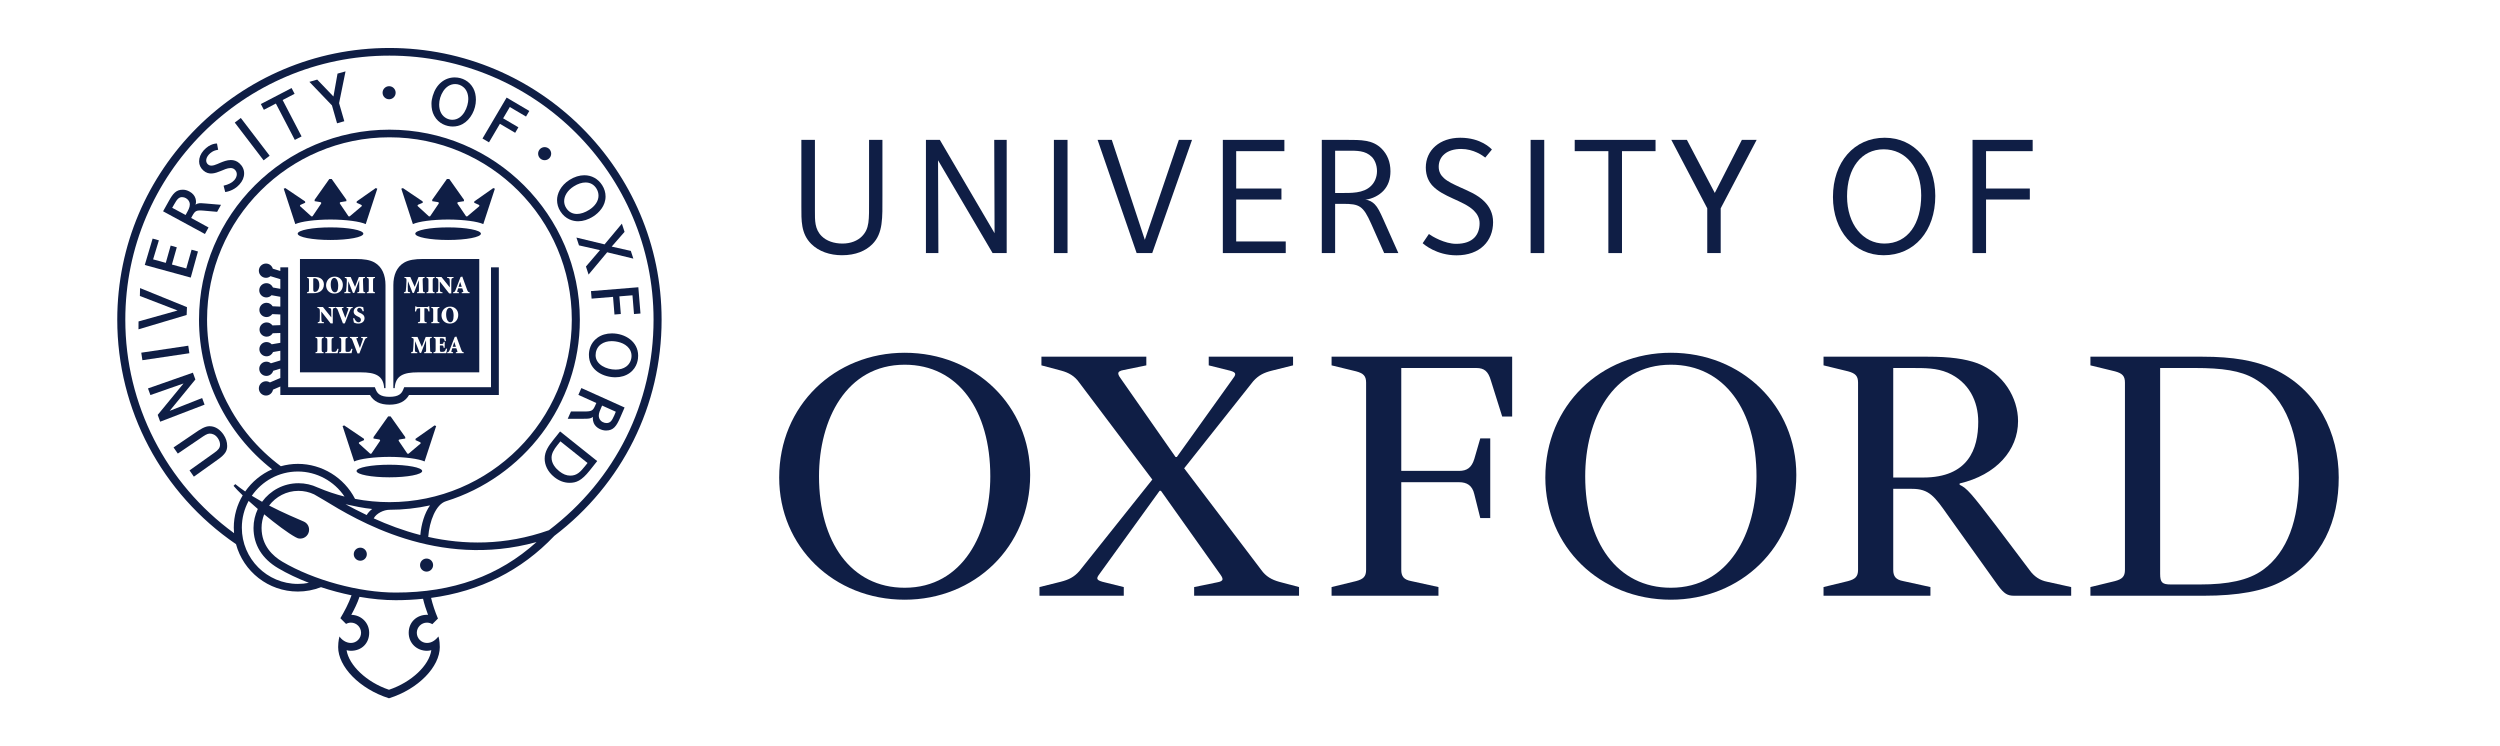 <svg width="268" height="80" viewBox="0 0 268 80" fill="none" xmlns="http://www.w3.org/2000/svg">
<path d="M52.635 28.659C52.635 28.659 52.635 40.718 52.635 41.506C51.87 41.506 43.33 41.506 43.33 41.506L43.224 41.769C43.062 42.169 42.772 42.54 41.755 42.54C40.74 42.54 40.45 42.169 40.288 41.769L40.182 41.506C40.182 41.506 31.657 41.506 30.891 41.506C30.891 40.718 30.891 28.659 30.891 28.659H30.051V29.05L29.244 28.802C29.151 28.485 28.861 28.252 28.514 28.252C28.092 28.252 27.748 28.595 27.748 29.017C27.748 29.44 28.092 29.783 28.514 29.783C28.699 29.783 28.866 29.715 28.998 29.606L30.051 29.929V30.962L29.26 30.82C29.143 30.547 28.872 30.356 28.556 30.356C28.134 30.356 27.79 30.698 27.79 31.121C27.79 31.544 28.134 31.886 28.556 31.886C28.774 31.886 28.97 31.794 29.11 31.647L30.051 31.816V32.869L29.224 32.833C29.09 32.61 28.849 32.459 28.57 32.459C28.148 32.459 27.804 32.802 27.804 33.224C27.804 33.647 28.148 33.99 28.57 33.99C28.825 33.99 29.049 33.864 29.189 33.672L30.051 33.711V34.854L29.206 34.885C29.067 34.691 28.84 34.562 28.584 34.562C28.162 34.562 27.819 34.905 27.819 35.328C27.819 35.75 28.162 36.093 28.584 36.093C28.861 36.093 29.101 35.945 29.235 35.725L30.051 35.696V36.75L29.126 36.909C28.987 36.76 28.79 36.666 28.57 36.666C28.148 36.666 27.804 37.009 27.804 37.432C27.804 37.854 28.148 38.197 28.57 38.197C28.883 38.197 29.153 38.008 29.271 37.737L30.051 37.603V38.638L29.04 38.946C28.908 38.837 28.741 38.769 28.556 38.769C28.134 38.769 27.79 39.111 27.79 39.534C27.79 39.957 28.134 40.299 28.556 40.299C28.904 40.299 29.194 40.067 29.287 39.75L30.051 39.516V40.517L28.934 40.999C28.814 40.919 28.669 40.872 28.514 40.872C28.092 40.872 27.748 41.215 27.748 41.637C27.748 42.06 28.092 42.403 28.514 42.403C28.89 42.403 29.202 42.13 29.266 41.771L30.051 41.432V42.346C30.051 42.346 39.218 42.346 39.664 42.346C40.055 43.028 40.73 43.381 41.755 43.381C42.781 43.381 43.456 43.028 43.847 42.346C44.293 42.346 53.475 42.346 53.475 42.346V28.659H52.635Z" fill="#0F1E45"/>
<path d="M35.431 25.725C37.375 25.725 38.95 25.422 38.95 25.05C38.95 24.677 37.375 24.375 35.431 24.375C33.488 24.375 31.913 24.677 31.913 25.05C31.913 25.422 33.488 25.725 35.431 25.725Z" fill="#0F1E45"/>
<path d="M40.275 20.162L38.244 21.589L38.227 21.734L38.709 21.951C38.804 21.999 38.806 22.075 38.757 22.122L37.482 23.198L37.361 23.188L36.457 21.856C36.395 21.77 36.417 21.683 36.526 21.665L37.133 21.566V21.413L35.56 19.191H35.301L33.729 21.413V21.566L34.336 21.665C34.445 21.683 34.468 21.77 34.405 21.856L33.501 23.188L33.38 23.198L32.189 22.122C32.14 22.075 32.141 21.999 32.236 21.951L32.719 21.734L32.702 21.589L30.587 20.162L30.416 20.229L31.657 24.024C32.288 23.74 33.736 23.541 35.431 23.533C37.127 23.541 38.575 23.74 39.206 24.024L40.447 20.229L40.275 20.162Z" fill="#0F1E45"/>
<path d="M41.741 51.168C43.684 51.168 45.259 50.866 45.259 50.493C45.259 50.12 43.684 49.818 41.741 49.818C39.798 49.818 38.223 50.12 38.223 50.493C38.223 50.866 39.798 51.168 41.741 51.168Z" fill="#0F1E45"/>
<path d="M46.585 45.605L44.554 47.032L44.537 47.177L45.019 47.394C45.115 47.442 45.116 47.519 45.067 47.565L43.791 48.642L43.671 48.631L42.767 47.299C42.705 47.213 42.727 47.127 42.836 47.109L43.443 47.01V46.857L41.87 44.635H41.611L40.039 46.857V47.01L40.646 47.109C40.755 47.127 40.777 47.213 40.715 47.299L39.811 48.631L39.69 48.642L38.499 47.565C38.45 47.519 38.451 47.442 38.546 47.394L39.03 47.177L39.012 47.032L36.897 45.605L36.725 45.672L37.967 49.467C38.598 49.184 40.046 48.984 41.741 48.976C43.437 48.984 44.885 49.184 45.515 49.467L46.757 45.672L46.585 45.605Z" fill="#0F1E45"/>
<path d="M48.035 25.725C49.979 25.725 51.554 25.422 51.554 25.05C51.554 24.677 49.979 24.375 48.035 24.375C46.092 24.375 44.517 24.677 44.517 25.05C44.517 25.422 46.092 25.725 48.035 25.725Z" fill="#0F1E45"/>
<path d="M52.879 20.162L50.848 21.589L50.831 21.734L51.314 21.951C51.409 21.999 51.41 22.075 51.361 22.122L50.086 23.198L49.965 23.188L49.061 21.856C48.999 21.77 49.021 21.683 49.13 21.665L49.737 21.566V21.413L48.164 19.191H47.906L46.334 21.413V21.566L46.94 21.665C47.049 21.683 47.072 21.77 47.009 21.856L46.106 23.188L45.985 23.198L44.793 22.108C44.744 22.061 44.745 21.985 44.841 21.937L45.324 21.734L45.306 21.589L43.191 20.162L43.02 20.229L44.262 24.024C44.892 23.74 46.34 23.541 48.036 23.533C49.731 23.541 51.179 23.74 51.809 24.024L53.051 20.229L52.879 20.162Z" fill="#0F1E45"/>
<path d="M41.325 30.566C41.325 29.486 40.96 28.615 40.169 28.151C39.673 27.86 39.002 27.764 38.175 27.764L32.156 27.764V39.916H38.706C40.216 39.916 41.104 40.256 41.182 41.611H41.326L41.325 30.566ZM36.907 31.329C37.035 31.318 37.086 31.291 37.102 31.192C37.115 31.109 37.132 30.967 37.145 30.723L37.175 30.182C37.194 29.845 37.172 29.815 36.961 29.796V29.691H37.59L38.059 30.753L38.469 29.691H39.12V29.796C38.916 29.815 38.906 29.826 38.913 30.107L38.94 31.004C38.948 31.301 38.953 31.309 39.147 31.328V31.433H38.308V31.328C38.509 31.309 38.517 31.301 38.514 31.004L38.506 30.061H38.495L37.978 31.404H37.834L37.343 30.155H37.338L37.319 30.75C37.311 30.98 37.314 31.108 37.324 31.191C37.335 31.291 37.394 31.315 37.568 31.328V31.433H36.907V31.329ZM38.424 33.962L38.385 33.943C38.165 33.841 37.915 33.702 37.915 33.415C37.915 33.113 38.135 32.866 38.555 32.866C38.639 32.866 38.724 32.877 38.802 32.898C38.864 32.914 38.907 32.925 38.941 32.936C38.951 33.041 38.971 33.172 39 33.354L38.882 33.373C38.823 33.196 38.729 33.006 38.518 33.006C38.381 33.006 38.285 33.11 38.285 33.239C38.285 33.373 38.389 33.45 38.56 33.528L38.62 33.555C38.866 33.668 39.078 33.804 39.078 34.117C39.078 34.447 38.813 34.688 38.397 34.688C38.29 34.688 38.18 34.667 38.108 34.642C38.027 34.615 37.971 34.594 37.939 34.578C37.917 34.455 37.883 34.311 37.85 34.131L37.968 34.096C38.024 34.252 38.183 34.549 38.445 34.549C38.584 34.549 38.691 34.458 38.691 34.284C38.692 34.126 38.588 34.037 38.424 33.962ZM36.661 33.151C36.709 33.3 36.921 33.828 37.02 34.091C37.103 33.863 37.274 33.351 37.318 33.225C37.373 33.061 37.358 33.032 37.237 33.019L37.157 33.01V32.907H37.806V33.011C37.652 33.031 37.615 33.044 37.51 33.287C37.494 33.325 37.167 34.12 36.967 34.667H36.761C36.575 34.185 36.324 33.523 36.227 33.271C36.139 33.04 36.086 33.027 35.956 33.011V32.907H36.822V33.011L36.731 33.022C36.632 33.033 36.632 33.056 36.661 33.151ZM35.885 29.651C36.376 29.651 36.754 30.011 36.754 30.541C36.754 31.115 36.362 31.473 35.849 31.473C35.307 31.473 34.956 31.079 34.956 30.587C34.957 30.153 35.246 29.651 35.885 29.651ZM32.907 31.433V31.329C33.102 31.312 33.124 31.294 33.124 31.005V30.12C33.124 29.831 33.102 29.812 32.928 29.797V29.692H33.711C34.041 29.692 34.313 29.757 34.493 29.93C34.619 30.051 34.723 30.249 34.723 30.48C34.723 31.147 34.217 31.433 33.598 31.433H32.907ZM34.69 36.226C34.505 36.242 34.484 36.261 34.484 36.549V37.434C34.484 37.723 34.505 37.741 34.69 37.758V37.862H33.822V37.758C34.007 37.742 34.028 37.723 34.028 37.434V36.55C34.028 36.261 34.007 36.242 33.822 36.226V36.121H34.69V36.226ZM34.733 34.648H34.065V34.544C34.183 34.538 34.253 34.501 34.266 34.407C34.276 34.323 34.287 34.176 34.287 33.895V33.402C34.287 33.204 34.282 33.169 34.229 33.094C34.188 33.037 34.121 33.019 34.025 33.011V32.907H34.617L35.509 34.019H35.514V33.66C35.514 33.378 35.504 33.231 35.493 33.148C35.48 33.054 35.407 33.02 35.23 33.011V32.907H35.913V33.011C35.779 33.017 35.709 33.054 35.696 33.148C35.686 33.231 35.675 33.379 35.675 33.66V34.667H35.444L34.453 33.403H34.447V33.896C34.447 34.177 34.458 34.324 34.469 34.407C34.482 34.502 34.554 34.536 34.731 34.545V34.648H34.733ZM36.193 37.862H34.864V37.758C35.068 37.742 35.089 37.723 35.089 37.434V36.55C35.089 36.261 35.068 36.242 34.888 36.226V36.121H35.759V36.226C35.566 36.242 35.545 36.261 35.545 36.55V37.469C35.545 37.608 35.55 37.675 35.598 37.699C35.641 37.721 35.703 37.724 35.786 37.724C35.872 37.724 35.987 37.716 36.043 37.646C36.086 37.596 36.132 37.523 36.174 37.381L36.29 37.4C36.274 37.501 36.217 37.78 36.193 37.862ZM37.688 37.862H36.358V37.758C36.562 37.742 36.583 37.723 36.583 37.434V36.55C36.583 36.261 36.562 36.242 36.383 36.226V36.121H37.254V36.226C37.06 36.242 37.039 36.261 37.039 36.55V37.469C37.039 37.608 37.045 37.675 37.093 37.699C37.136 37.721 37.197 37.724 37.28 37.724C37.366 37.724 37.481 37.716 37.538 37.646C37.581 37.596 37.626 37.523 37.669 37.381L37.784 37.4C37.769 37.501 37.712 37.78 37.688 37.862ZM39.365 36.226C39.212 36.244 39.175 36.258 39.07 36.502C39.054 36.539 38.727 37.335 38.527 37.881H38.32C38.135 37.399 37.884 36.737 37.787 36.485C37.699 36.255 37.645 36.241 37.516 36.225V36.12H38.382V36.225L38.29 36.236C38.192 36.246 38.192 36.27 38.221 36.364C38.269 36.514 38.481 37.042 38.58 37.304C38.663 37.077 38.834 36.565 38.877 36.439C38.933 36.276 38.917 36.246 38.797 36.233L38.717 36.225V36.12H39.365V36.226ZM40.196 29.796C40.011 29.812 39.99 29.831 39.99 30.12V31.004C39.99 31.293 40.011 31.312 40.196 31.328V31.433H39.328V31.328C39.513 31.312 39.534 31.293 39.534 31.004V30.12C39.534 29.831 39.513 29.812 39.328 29.796V29.691H40.196V29.796Z" fill="#0F1E45"/>
<path d="M33.711 29.826C33.649 29.826 33.614 29.835 33.595 29.845C33.582 29.85 33.58 29.912 33.58 29.979V31.008C33.58 31.246 33.638 31.292 33.767 31.292C33.997 31.292 34.231 31.038 34.231 30.563C34.231 29.987 33.939 29.826 33.711 29.826Z" fill="#0F1E45"/>
<path d="M35.899 31.336C36.13 31.336 36.256 31.114 36.256 30.629C36.256 30.09 36.063 29.793 35.832 29.793C35.626 29.793 35.455 30.029 35.455 30.497C35.455 30.983 35.636 31.336 35.899 31.336Z" fill="#0F1E45"/>
<path d="M48.695 36.664L48.529 37.175H48.872L48.703 36.664H48.695Z" fill="#0F1E45"/>
<path d="M49.324 30.234L49.158 30.746H49.501L49.332 30.234H49.324Z" fill="#0F1E45"/>
<path d="M47.825 33.708C47.825 34.193 48.007 34.547 48.27 34.547C48.5 34.547 48.626 34.325 48.626 33.84C48.626 33.301 48.433 33.004 48.203 33.004C47.996 33.004 47.825 33.239 47.825 33.708Z" fill="#0F1E45"/>
<path d="M45.317 27.764C44.49 27.764 43.819 27.859 43.324 28.151C42.533 28.615 42.167 29.486 42.167 30.566L42.166 41.611H42.31C42.387 40.256 43.276 39.916 44.785 39.916H51.377V27.764L45.317 27.764ZM46.729 29.691H47.321L48.212 30.803H48.218V30.444C48.218 30.163 48.207 30.016 48.197 29.932C48.183 29.839 48.11 29.804 47.934 29.796V29.691H48.617V29.796C48.483 29.801 48.413 29.839 48.399 29.932C48.389 30.016 48.378 30.163 48.378 30.444V31.452H48.148L47.157 30.187H47.151V30.68C47.151 30.962 47.162 31.109 47.172 31.192C47.186 31.286 47.258 31.32 47.434 31.329V31.433H46.768V31.329C46.885 31.323 46.955 31.286 46.968 31.192C46.979 31.109 46.99 30.962 46.99 30.68V30.187C46.99 29.989 46.984 29.954 46.931 29.879C46.891 29.823 46.824 29.805 46.728 29.796V29.691H46.729ZM49.124 33.756C49.124 34.329 48.733 34.688 48.219 34.688C47.678 34.688 47.327 34.294 47.327 33.801C47.327 33.367 47.615 32.866 48.255 32.866C48.746 32.866 49.124 33.225 49.124 33.756ZM47.103 34.544V34.648H46.235V34.544C46.42 34.528 46.441 34.508 46.441 34.219V33.335C46.441 33.046 46.42 33.027 46.235 33.011V32.907H47.103V33.011C46.919 33.028 46.897 33.046 46.897 33.336V34.22C46.897 34.508 46.918 34.527 47.103 34.544ZM45.724 31.329C45.909 31.312 45.93 31.294 45.93 31.005V30.12C45.93 29.831 45.909 29.812 45.724 29.797V29.692H46.592V29.797C46.407 29.812 46.386 29.831 46.386 30.12V31.005C46.386 31.294 46.407 31.312 46.592 31.329V31.433H45.724V31.329ZM45.74 34.544V34.648H44.803V34.544C45.018 34.528 45.039 34.508 45.039 34.219V33.046H44.993C44.813 33.046 44.741 33.078 44.698 33.126C44.667 33.166 44.634 33.236 44.599 33.386H44.487C44.498 33.161 44.514 32.977 44.518 32.84H44.602C44.642 32.901 44.669 32.907 44.741 32.907H45.809C45.88 32.907 45.892 32.89 45.935 32.84H46.018C46.021 32.952 46.034 33.18 46.048 33.378L45.931 33.386C45.89 33.226 45.861 33.156 45.821 33.11C45.775 33.062 45.686 33.046 45.558 33.046H45.494V34.219C45.494 34.508 45.515 34.527 45.74 34.544ZM43.964 31.433H43.303V31.329C43.431 31.318 43.482 31.291 43.498 31.192C43.512 31.109 43.528 30.967 43.541 30.723L43.571 30.182C43.59 29.845 43.569 29.815 43.357 29.796V29.691H43.986L44.455 30.753L44.865 29.691H45.516V29.796C45.312 29.815 45.302 29.826 45.31 30.107L45.336 31.004C45.344 31.301 45.349 31.309 45.543 31.328V31.433H44.704V31.328C44.905 31.309 44.913 31.301 44.91 31.004L44.902 30.061H44.891L44.374 31.404H44.23L43.74 30.155H43.734L43.715 30.75C43.707 30.98 43.71 31.108 43.72 31.191C43.731 31.291 43.791 31.315 43.964 31.328V31.433ZM46.311 37.862H45.473V37.758C45.673 37.74 45.682 37.731 45.679 37.434L45.671 36.491H45.66L45.143 37.834H44.999L44.509 36.585H44.503L44.484 37.18C44.476 37.41 44.479 37.538 44.49 37.621C44.501 37.721 44.56 37.745 44.734 37.758V37.862H44.072V37.758C44.201 37.747 44.252 37.721 44.268 37.621C44.281 37.538 44.297 37.396 44.31 37.153L44.34 36.611C44.359 36.274 44.338 36.245 44.126 36.226V36.121H44.756L45.224 37.182L45.634 36.121H46.285V36.226C46.082 36.244 46.071 36.255 46.079 36.536L46.106 37.434C46.114 37.731 46.119 37.739 46.312 37.758V37.862H46.311ZM47.836 37.862H46.472V37.758C46.678 37.742 46.7 37.723 46.7 37.434V36.55C46.7 36.261 46.678 36.242 46.499 36.226V36.121H47.769C47.771 36.167 47.785 36.363 47.798 36.563L47.681 36.571C47.653 36.44 47.625 36.365 47.581 36.322C47.539 36.276 47.45 36.26 47.308 36.26H47.263C47.161 36.26 47.156 36.26 47.156 36.354V36.871H47.29C47.52 36.871 47.528 36.855 47.555 36.651H47.672V37.283H47.555C47.528 37.048 47.52 37.031 47.29 37.031H47.156V37.468C47.156 37.607 47.161 37.674 47.209 37.698C47.252 37.72 47.314 37.723 47.397 37.723C47.504 37.723 47.622 37.706 47.681 37.642C47.726 37.594 47.772 37.495 47.812 37.366L47.93 37.385C47.916 37.517 47.86 37.79 47.836 37.862ZM49.711 37.862H48.869V37.758L48.95 37.747C49.049 37.734 49.054 37.707 49.02 37.611L48.923 37.337H48.484L48.403 37.594C48.369 37.71 48.369 37.736 48.492 37.75L48.569 37.758V37.862H47.945V37.758C48.083 37.74 48.123 37.728 48.211 37.504L48.746 36.119L48.931 36.081L49.113 36.587C49.228 36.907 49.343 37.222 49.445 37.496C49.531 37.728 49.58 37.742 49.71 37.758L49.711 37.862ZM50.34 31.433H49.498V31.329L49.579 31.318C49.678 31.305 49.683 31.278 49.649 31.181L49.552 30.908H49.113L49.032 31.165C48.998 31.28 48.998 31.307 49.121 31.32L49.198 31.329V31.433H48.574V31.329C48.711 31.31 48.752 31.299 48.84 31.074L49.375 29.689L49.56 29.651L49.742 30.158C49.857 30.477 49.972 30.793 50.074 31.066C50.16 31.299 50.208 31.312 50.339 31.329L50.34 31.433Z" fill="#0F1E45"/>
<path d="M38.624 60.11C39.011 60.11 39.324 59.796 39.324 59.41C39.324 59.023 39.011 58.709 38.624 58.709C38.237 58.709 37.923 59.023 37.923 59.41C37.923 59.796 38.237 60.11 38.624 60.11Z" fill="#0F1E45"/>
<path d="M45.728 61.278C46.115 61.278 46.429 60.964 46.429 60.578C46.429 60.191 46.115 59.877 45.728 59.877C45.342 59.877 45.028 60.191 45.028 60.578C45.028 60.964 45.342 61.278 45.728 61.278Z" fill="#0F1E45"/>
<path d="M41.713 10.641C42.1 10.641 42.413 10.328 42.413 9.941C42.413 9.554 42.1 9.24 41.713 9.24C41.326 9.24 41.012 9.554 41.012 9.941C41.012 10.328 41.326 10.641 41.713 10.641Z" fill="#0F1E45"/>
<path d="M58.386 17.173C58.773 17.173 59.087 16.859 59.087 16.472C59.087 16.085 58.773 15.771 58.386 15.771C57.999 15.771 57.686 16.085 57.686 16.472C57.686 16.859 57.999 17.173 58.386 17.173Z" fill="#0F1E45"/>
<path d="M23.949 46.571C24.218 46.958 24.354 47.373 24.353 47.802C24.352 48.291 24.189 48.688 23.312 49.295L20.783 51.098L20.317 50.427C20.317 50.427 22.909 48.583 22.951 48.553C23.398 48.244 23.588 48.019 23.589 47.664C23.59 47.44 23.507 47.195 23.345 46.962C23.092 46.597 22.767 46.481 22.48 46.48C22.22 46.48 21.94 46.662 21.441 47.01L19.062 48.624L18.605 47.966L20.869 46.432C21.499 45.99 22.001 45.687 22.467 45.688C23.148 45.689 23.644 46.131 23.949 46.571Z" fill="#0F1E45"/>
<path d="M15.864 41.639L20.678 39.951L20.944 40.681L18.19 44.044L21.67 42.668L21.93 43.378L17.172 45.206L16.906 44.476L19.673 41.108L16.124 42.35L15.864 41.639Z" fill="#0F1E45"/>
<path d="M15.144 37.808L20.182 37.06L20.301 37.867L15.264 38.614L15.144 37.808Z" fill="#0F1E45"/>
<path d="M14.995 31.728L15.015 30.883L20.043 32.926L20.008 33.765L14.845 35.304L14.851 34.458L19.037 33.285L14.995 31.728Z" fill="#0F1E45"/>
<path d="M19.593 20.336C18.873 20.337 18.54 20.749 18.081 21.579L17.483 22.651L21.969 25.085L22.356 24.385L20.492 23.367L20.601 23.166C20.915 22.599 21.023 22.512 21.823 22.58L23.277 22.708L23.692 21.956L22.017 21.813C21.681 21.782 21.416 21.757 21.201 21.82C21.128 21.84 21.043 21.884 20.959 21.943C20.979 21.852 21.013 21.764 21.014 21.671C21.015 21.527 20.995 21.386 20.952 21.256C20.854 20.957 20.641 20.715 20.318 20.536C20.077 20.403 19.837 20.335 19.593 20.336ZM18.687 21.879C18.986 21.336 19.199 21.13 19.514 21.132C19.631 21.132 19.779 21.161 19.927 21.243C20.118 21.349 20.264 21.525 20.318 21.714C20.34 21.788 20.348 21.861 20.348 21.934C20.345 22.236 20.177 22.541 20 22.858L19.896 23.047L18.46 22.276L18.687 21.879Z" fill="#0F1E45"/>
<path d="M25.167 13.141L25.815 12.646L28.906 16.694L28.258 17.189L25.167 13.141Z" fill="#0F1E45"/>
<path d="M27.963 11.153L31.258 9.438L31.58 10.056L30.298 10.723L32.328 14.623L31.604 14.999L29.574 11.1L28.285 11.771L27.963 11.153Z" fill="#0F1E45"/>
<path d="M36.182 7.892L37.041 7.652L36.35 11.06L36.91 12.994L36.133 13.218L35.585 11.298L33.167 8.775L34.005 8.532L35.745 10.345L36.182 7.892Z" fill="#0F1E45"/>
<path d="M51.723 14.849L54.309 10.461L56.742 11.894L56.389 12.495L54.651 11.471L53.936 12.685L55.572 13.648L55.225 14.236L53.59 13.272L52.42 15.259L51.723 14.849Z" fill="#0F1E45"/>
<path d="M64.81 26.196L66.664 23.977L66.953 24.855L65.572 26.435L67.623 26.896L67.895 27.724L65.088 27.044L63.095 29.434L62.812 28.57L64.316 26.816L62.067 26.303L61.793 25.467L64.81 26.196Z" fill="#0F1E45"/>
<path d="M63.353 31.207L68.43 30.793L68.66 33.609L67.964 33.665L67.801 31.655L66.397 31.77L66.552 33.662L65.872 33.717L65.717 31.825L63.419 32.013L63.353 31.207Z" fill="#0F1E45"/>
<path d="M65.598 35.74C65.009 35.74 64.469 35.899 64.041 36.21C63.272 36.767 63.132 37.567 63.132 38.035C63.132 39.757 64.75 40.445 65.966 40.445C66.549 40.446 67.083 40.288 67.504 39.982C68.362 39.361 68.409 38.427 68.409 38.127C68.409 36.625 67.028 35.74 65.598 35.74ZM65.999 39.622C65.008 39.622 63.848 39.081 63.848 38.081C63.848 37.719 63.974 37.232 64.422 36.907C64.725 36.687 65.118 36.57 65.558 36.57C66.063 36.57 66.974 36.713 67.452 37.372C67.617 37.599 67.701 37.862 67.7 38.144C67.7 38.534 67.541 38.997 67.123 39.3C66.827 39.515 66.437 39.622 65.999 39.622Z" fill="#0F1E45"/>
<path d="M62.642 18.787C62.128 18.787 61.58 18.951 61.051 19.285C60.073 19.906 59.716 20.795 59.716 21.445C59.716 21.865 59.831 22.277 60.072 22.655C60.615 23.513 61.43 23.722 61.98 23.72C62.506 23.717 63.061 23.543 63.584 23.211C64.214 22.811 64.916 22.069 64.916 21.064C64.916 20.647 64.797 20.236 64.555 19.856C64.109 19.152 63.411 18.787 62.642 18.787ZM61.85 22.936C61.393 22.936 60.98 22.745 60.695 22.295C60.55 22.067 60.479 21.82 60.478 21.57C60.475 20.995 60.84 20.404 61.508 19.979C61.95 19.698 62.384 19.561 62.773 19.562C63.264 19.562 63.664 19.779 63.93 20.199C64.088 20.447 64.16 20.711 64.16 20.975C64.16 21.537 63.804 22.089 63.158 22.498C62.706 22.785 62.25 22.936 61.85 22.936Z" fill="#0F1E45"/>
<path d="M48.747 8.299C47.685 8.299 46.761 9.013 46.388 10.283C46.306 10.565 46.253 10.845 46.253 11.115C46.253 11.624 46.339 12.027 46.547 12.407C47.018 13.269 47.881 13.563 48.536 13.563C48.906 13.563 49.263 13.479 49.59 13.3C50.449 12.83 51.017 11.739 51.017 10.695C51.017 10.243 50.929 9.815 50.728 9.45C50.315 8.698 49.549 8.299 48.747 8.299ZM48.485 12.841C48.117 12.841 47.584 12.661 47.286 12.117C47.142 11.854 47.078 11.534 47.078 11.203C47.078 10.291 47.686 9.011 48.795 9.011C49.418 9.011 50.201 9.475 50.201 10.626C50.201 11.361 49.685 12.841 48.485 12.841Z" fill="#0F1E45"/>
<path d="M20.537 26.767L21.221 26.96L20.448 29.757L15.52 28.407L16.361 25.576L17.032 25.765L16.413 27.804L17.772 28.178L18.296 26.325L18.952 26.512L18.429 28.358L19.966 28.78L20.537 26.767Z" fill="#0F1E45"/>
<path d="M21.83 16.126C22.537 15.333 23.261 15.387 23.261 15.387L23.385 16.06C23.385 16.06 22.826 16.078 22.39 16.567C22.2 16.78 22.104 17.003 22.104 17.203C22.104 17.369 22.168 17.512 22.297 17.628C22.65 17.943 23.254 17.593 23.631 17.442C23.921 17.322 24.334 17.154 24.746 17.154C25.054 17.154 25.371 17.241 25.662 17.501C26.001 17.804 26.171 18.184 26.171 18.583C26.171 19.016 26.003 19.401 25.665 19.779C25.015 20.507 24.142 20.586 24.142 20.586L23.968 19.905C24.483 19.786 24.872 19.588 25.109 19.323C25.295 19.115 25.386 18.882 25.386 18.677C25.386 18.485 25.306 18.306 25.148 18.166C25.021 18.052 24.866 18.011 24.698 18.015C24.37 18.015 23.978 18.202 23.655 18.336C23.036 18.592 22.383 18.798 21.799 18.276C21.502 18.011 21.344 17.676 21.344 17.306C21.343 16.913 21.499 16.496 21.83 16.126Z" fill="#0F1E45"/>
<path d="M62.001 42.331L63.926 43.202L63.831 43.419C63.569 44.012 63.468 44.108 62.665 44.111L61.206 44.112L60.859 44.898L62.541 44.893C62.881 44.893 63.145 44.893 63.353 44.813C63.42 44.787 63.496 44.745 63.567 44.687C63.563 44.731 63.548 44.773 63.548 44.817C63.546 45.004 63.581 45.19 63.651 45.352C63.881 45.89 64.508 46.153 64.967 46.152C65.777 46.151 66.088 45.667 66.481 44.775C66.496 44.742 66.955 43.684 66.955 43.684L62.324 41.598L62.001 42.331ZM65.008 45.351C64.778 45.352 64.388 45.219 64.241 44.84C64.204 44.743 64.189 44.645 64.19 44.547C64.192 44.268 64.325 43.978 64.46 43.674L64.547 43.477L66.014 44.137L65.852 44.53C65.578 45.152 65.401 45.35 65.008 45.351Z" fill="#0F1E45"/>
<path d="M59.318 47.154C58.79 47.815 58.389 48.406 58.389 49.17C58.389 49.818 58.684 50.556 59.429 51.15C59.923 51.545 60.481 51.758 61.057 51.758C61.765 51.758 62.333 51.546 63.216 50.44L64.02 49.428L60.04 46.25L59.318 47.154ZM61.134 50.988C60.728 50.988 60.349 50.832 59.954 50.517C59.553 50.196 59.127 49.698 59.127 49.061C59.127 48.618 59.368 48.197 59.737 47.734L60.075 47.312L62.983 49.633L62.761 49.912C62.221 50.588 61.853 50.988 61.134 50.988Z" fill="#0F1E45"/>
<path d="M70.924 34.274C70.924 18.211 57.835 5.143 41.747 5.143C25.659 5.143 12.57 18.211 12.57 34.274C12.57 43.91 17.329 52.893 25.301 58.335C26.086 61.255 28.757 63.414 31.931 63.414C32.79 63.414 33.622 63.252 34.413 62.946C35.481 63.299 36.584 63.59 37.684 63.817C37.374 64.702 36.922 65.54 36.491 66.266C36.491 66.266 36.501 66.264 36.516 66.261C36.507 66.266 36.498 66.27 36.49 66.276L37.098 66.884C37.253 66.799 37.428 66.746 37.617 66.746C38.218 66.746 38.706 67.235 38.706 67.835C38.706 68.436 38.218 68.925 37.617 68.925C37.093 68.925 36.633 68.589 36.391 68.229C36.391 68.229 36.25 68.719 36.25 69.365C36.246 71.457 38.529 73.849 41.698 74.857C44.862 73.871 47.147 71.463 47.146 69.369C47.146 68.648 47.004 68.229 47.004 68.229C46.761 68.522 46.366 68.925 45.771 68.925C45.171 68.925 44.682 68.436 44.682 67.835C44.682 67.235 45.171 66.746 45.771 66.746C45.982 66.746 46.177 66.808 46.344 66.912L46.933 66.323C46.947 66.326 46.956 66.328 46.956 66.328C46.623 65.531 46.379 64.797 46.213 64.094C51.459 63.387 55.885 61.167 59.405 57.466L59.402 57.463C66.725 51.899 70.924 43.459 70.924 34.274ZM31.932 62.595C28.619 62.595 25.925 59.893 25.925 56.571C25.925 55.531 26.189 54.551 26.654 53.695C26.964 53.976 27.294 54.268 27.637 54.562C27.346 55.179 27.177 55.866 27.177 56.592C27.177 58.399 28.089 59.892 29.814 60.909C30.804 61.493 31.925 62.02 33.112 62.479C32.727 62.556 32.332 62.595 31.932 62.595ZM41.747 53.83C40.497 53.83 39.266 53.709 38.059 53.479C36.895 51.196 34.509 49.727 31.932 49.727C31.299 49.727 30.688 49.82 30.106 49.98C25.152 46.299 22.197 40.445 22.197 34.274C22.197 23.491 30.967 14.719 41.747 14.719C52.527 14.719 61.297 23.491 61.297 34.274C61.297 45.056 52.527 53.83 41.747 53.83ZM46.097 54.178C45.511 55.015 45.162 56.178 45.058 57.355C43.207 56.878 41.529 56.237 40.064 55.569C40.343 55.031 41.139 54.649 41.747 54.649C43.24 54.649 44.694 54.484 46.097 54.178ZM39.9 54.563C39.651 54.748 39.451 54.969 39.309 55.213C38.57 54.854 37.643 54.392 37.036 54.053C37.896 54.243 39.017 54.484 39.9 54.563ZM31.932 50.546C33.945 50.546 35.829 51.578 36.933 53.232C35.965 52.987 35.016 52.668 34.089 52.273L34.087 52.279L34.056 52.261C33.408 51.956 32.715 51.801 31.994 51.801C30.39 51.801 28.971 52.588 28.095 53.791C27.726 53.586 27.358 53.371 26.995 53.147C28.082 51.577 29.888 50.546 31.932 50.546ZM45.772 65.906C44.696 65.906 43.813 66.667 43.813 67.835C43.813 68.979 44.708 69.765 45.772 69.765C45.934 69.765 46.088 69.738 46.238 69.699C46.013 71.317 44.129 73.128 41.699 73.942C39.287 73.134 37.404 71.309 37.154 69.7C37.304 69.739 37.457 69.765 37.618 69.765C38.779 69.765 39.576 68.953 39.576 67.835C39.576 66.77 38.74 65.933 37.66 65.91C37.99 65.308 38.305 64.668 38.538 63.982C39.876 64.214 41.193 64.341 42.418 64.341C43.423 64.341 44.398 64.287 45.351 64.19C45.477 64.742 45.665 65.319 45.885 65.915C45.847 65.913 45.811 65.906 45.772 65.906ZM42.418 63.523C38.506 63.523 33.623 62.193 30.269 60.214C29.252 59.614 28.04 58.499 28.04 56.592C28.04 56.077 28.142 55.586 28.32 55.134C29.572 56.169 30.867 57.14 31.678 57.584C31.865 57.687 31.973 57.737 32.191 57.737C32.712 57.737 33.134 57.312 33.134 56.789C33.134 56.39 32.917 56.065 32.559 55.908C31.865 55.605 30.413 55.005 28.849 54.195C29.573 53.24 30.711 52.62 31.994 52.62C32.581 52.62 33.145 52.746 33.672 52.994L34.744 53.619C38.154 55.702 46.925 61.042 57.515 58.108C53.495 61.735 48.545 63.523 42.418 63.523ZM58.845 56.84C54.105 58.516 49.681 58.401 45.907 57.558C46.03 55.873 46.727 54.071 47.794 53.736C56.106 51.158 62.16 43.408 62.16 34.274C62.16 23.04 53.003 13.9 41.747 13.9C30.491 13.9 21.334 23.04 21.334 34.274C21.334 40.524 24.253 46.462 29.168 50.311C28 50.824 27.006 51.653 26.285 52.686C25.913 52.432 25.553 52.169 25.222 51.896L25.036 52.083C25.258 52.351 25.602 52.705 26.017 53.103C25.412 54.12 25.061 55.305 25.061 56.572C25.061 56.769 25.074 56.964 25.091 57.157C17.778 51.827 13.433 43.355 13.433 34.275C13.433 18.664 26.135 5.963 41.747 5.963C57.359 5.963 70.061 18.664 70.061 34.275C70.061 43.217 65.973 51.432 58.845 56.84Z" fill="#0F1E45"/>
<path d="M110.433 50.917C110.433 58.663 104.453 64.288 96.982 64.288C89.366 64.288 83.529 58.6 83.529 51.193C83.529 43.441 89.508 37.816 96.982 37.816C104.598 37.817 110.433 43.512 110.433 50.917ZM106.16 51.056C106.16 44.012 102.744 39.097 96.982 39.097C90.719 39.097 87.798 45 87.798 51.056C87.798 58.096 91.216 63.007 96.982 63.007C103.245 63.008 106.16 57.106 106.16 51.056Z" fill="#0F1E45"/>
<path d="M192.565 50.917C192.565 58.663 186.586 64.288 179.114 64.288C171.498 64.288 165.66 58.6 165.66 51.193C165.66 43.441 171.641 37.816 179.114 37.816C186.73 37.817 192.565 43.512 192.565 50.917ZM188.296 51.056C188.296 44.012 184.877 39.097 179.114 39.097C172.851 39.097 169.934 45 169.934 51.056C169.934 58.096 173.35 63.007 179.114 63.007C185.376 63.008 188.296 57.106 188.296 51.056Z" fill="#0F1E45"/>
<path d="M202.955 51.191H206.158C210.999 51.191 212.067 48.137 212.067 45.214C212.067 43.007 211.07 40.943 208.793 39.95C207.583 39.45 206.443 39.45 204.877 39.45H202.955V51.191ZM208.864 55.316C207.368 53.182 206.799 52.403 204.95 52.403H202.955V61.086C202.955 61.798 203.24 62.147 204.025 62.292L206.942 62.932V63.862H195.483V62.932L198.117 62.292C198.898 62.082 199.183 61.798 199.183 61.086V41.016C199.183 40.302 198.898 40.02 198.117 39.808L195.483 39.167V38.238H206.656C209.007 38.238 210.643 38.455 211.995 38.949C214.771 40.02 216.336 42.657 216.336 45.141C216.336 48.276 213.988 50.913 210.072 51.828V51.971C210.857 52.334 211.282 52.829 214.059 56.464L217.546 61.086C218.044 61.798 218.685 62.221 219.468 62.367L222.03 62.933V63.863H215.91C215.198 63.863 214.842 63.645 214.202 62.788L208.864 55.316Z" fill="#0F1E45"/>
<path d="M158.686 46.993H159.754V55.535H158.686L158.045 52.974C157.831 52.045 157.262 51.692 156.409 51.692H150.216V61.085C150.216 61.798 150.5 62.147 151.284 62.292L154.202 62.932V63.862H142.745V62.932L145.378 62.292C146.161 62.082 146.446 61.798 146.446 61.085V41.016C146.446 40.302 146.161 40.02 145.378 39.808L142.745 39.167V38.238H162.103V44.65H161.035L159.826 40.802C159.541 39.808 159.114 39.45 158.26 39.45H150.216V50.48H156.41C157.262 50.48 157.76 50.129 158.046 49.199L158.686 46.993Z" fill="#0F1E45"/>
<path d="M224.093 63.862V62.932L226.726 62.292C227.51 62.082 227.794 61.798 227.794 61.086V41.016C227.794 40.302 227.51 40.02 226.726 39.808L224.093 39.167V38.238H236.122C239.395 38.238 241.744 38.666 243.666 39.52C248.506 41.728 250.713 46.494 250.713 51.191C250.713 55.752 249.004 60.017 244.663 62.293C242.671 63.367 239.895 63.863 236.266 63.863H224.093V63.862ZM231.567 39.449V61.507C231.567 62.437 231.78 62.655 232.706 62.655H235.837C238.826 62.655 241.032 62.22 242.598 61.085C245.231 59.166 246.442 55.678 246.442 51.263C246.442 46.922 245.232 42.656 241.674 40.591C240.18 39.734 238.258 39.449 235.267 39.449H231.567Z" fill="#0F1E45"/>
<path d="M120.469 62.933V63.864H111.431V62.933L113.704 62.367C114.563 62.148 115.129 61.871 115.698 61.231L123.529 51.409L115.698 41.016C115.201 40.303 114.563 39.95 113.777 39.735L111.641 39.167V38.238H122.886V39.167L120.469 39.663C119.612 39.808 119.826 40.161 120.251 40.732L126.017 48.988H126.159L132.067 40.732C132.495 40.161 132.638 39.95 131.855 39.735L129.576 39.167V38.238H138.616V39.167L136.338 39.735C135.485 39.95 134.915 40.231 134.344 40.872L126.943 50.202L135.198 61.086C135.699 61.798 136.338 62.148 137.12 62.367L139.257 62.933V63.864H128.012V62.933L130.43 62.438C131.286 62.294 131.142 62.016 130.715 61.436L124.452 52.613H124.31L117.977 61.376C117.548 61.944 117.406 62.149 118.188 62.368L120.469 62.933Z" fill="#0F1E45"/>
<path d="M93.51 26.181C92.802 26.888 91.74 27.361 90.259 27.361C88.967 27.361 87.771 26.954 86.961 26.144C85.856 25.039 85.906 23.629 85.906 22.122V14.995H87.36V22.651C87.36 23.619 87.331 24.564 88.079 25.311C88.598 25.829 89.395 26.11 90.315 26.11C91.213 26.11 91.933 25.8 92.384 25.351C93.217 24.518 93.164 23.611 93.164 21.418V14.994H94.596V21.039C94.594 23.337 94.687 25.002 93.51 26.181Z" fill="#0F1E45"/>
<path d="M106.407 27.132L100.559 17.183L100.595 27.132H99.26V14.994H100.751L106.618 25L106.582 14.994H107.917V27.132H106.407Z" fill="#0F1E45"/>
<path d="M112.978 27.131V14.994H114.439V27.131H112.978Z" fill="#0F1E45"/>
<path d="M123.519 27.131H121.848L117.662 14.994H119.184L122.726 25.709L126.372 14.994H127.785L123.519 27.131Z" fill="#0F1E45"/>
<path d="M131.088 27.131V14.994H137.686V16.204H132.519V20.21H137.37V21.39H132.519V25.884H137.831V27.131H131.088Z" fill="#0F1E45"/>
<path d="M147.059 16.821C146.363 16.125 145.46 16.156 144.471 16.156H143.126V20.688H143.608C144.834 20.688 146.154 20.752 146.986 19.92C147.389 19.518 147.614 18.954 147.614 18.338C147.613 17.655 147.345 17.107 147.059 16.821ZM148.384 27.131L146.99 23.985C146.126 22.05 145.732 21.852 143.972 21.852H143.126V27.131H141.696V14.994H144.313C145.933 14.994 147.154 14.983 148.11 15.938C148.717 16.546 149.056 17.353 149.056 18.365C149.056 19.209 148.811 19.91 148.303 20.451C147.865 20.916 147.143 21.324 146.356 21.408C146.784 21.433 147.136 21.663 147.366 21.893C147.695 22.223 147.937 22.724 148.292 23.517L149.904 27.131H148.384Z" fill="#0F1E45"/>
<path d="M164.082 27.131V14.994H165.543V27.131H164.082Z" fill="#0F1E45"/>
<path d="M173.877 16.204V27.131H172.417V16.204H168.81V14.994H177.474V16.204H173.877Z" fill="#0F1E45"/>
<path d="M184.459 22.333V27.13H183.017V22.333L179.165 14.993H180.834L183.825 20.684L186.73 14.992L188.313 14.993L184.459 22.333Z" fill="#0F1E45"/>
<path d="M201.927 16.006C199.548 16.006 198.004 18.014 198.004 21.041C198.004 24.057 199.724 26.11 202.005 26.11C204.541 26.11 205.953 23.953 205.953 20.945C205.953 17.984 204.286 16.006 201.927 16.006ZM201.932 27.362C198.791 27.362 196.493 24.767 196.493 21.119C196.493 17.37 198.766 14.766 202.044 14.766C205.221 14.766 207.463 17.342 207.463 21.007C207.464 24.764 205.217 27.362 201.932 27.362Z" fill="#0F1E45"/>
<path d="M212.905 16.204V20.21H217.597V21.39H212.905V27.131H211.456V14.994H217.902V16.204H212.905Z" fill="#0F1E45"/>
<path d="M152.846 17.958C152.846 16.093 154.347 14.766 156.54 14.766C158.759 14.766 159.823 15.911 159.932 16.03L159.22 16.892C158.948 16.682 157.977 15.968 156.636 15.968C155.087 15.968 154.23 16.778 154.23 17.876C154.23 18.408 154.447 18.791 154.799 19.105C155.214 19.479 155.822 19.754 156.476 20.055C157.289 20.429 158.405 20.85 159.151 21.626C159.669 22.161 160.059 22.859 160.059 23.815C160.059 25.834 158.658 27.371 156.139 27.371C153.992 27.371 152.637 26.189 152.51 26.071L153.178 25.086C153.523 25.341 154.87 26.139 156.103 26.139C157.929 26.139 158.612 25.14 158.612 23.934C158.612 23.372 158.357 22.922 157.98 22.559C157.413 22.014 156.556 21.649 155.736 21.274C154.92 20.901 154.134 20.511 153.579 19.926C153.213 19.541 152.846 18.912 152.846 17.958Z" fill="#0F1E45"/>
</svg>
